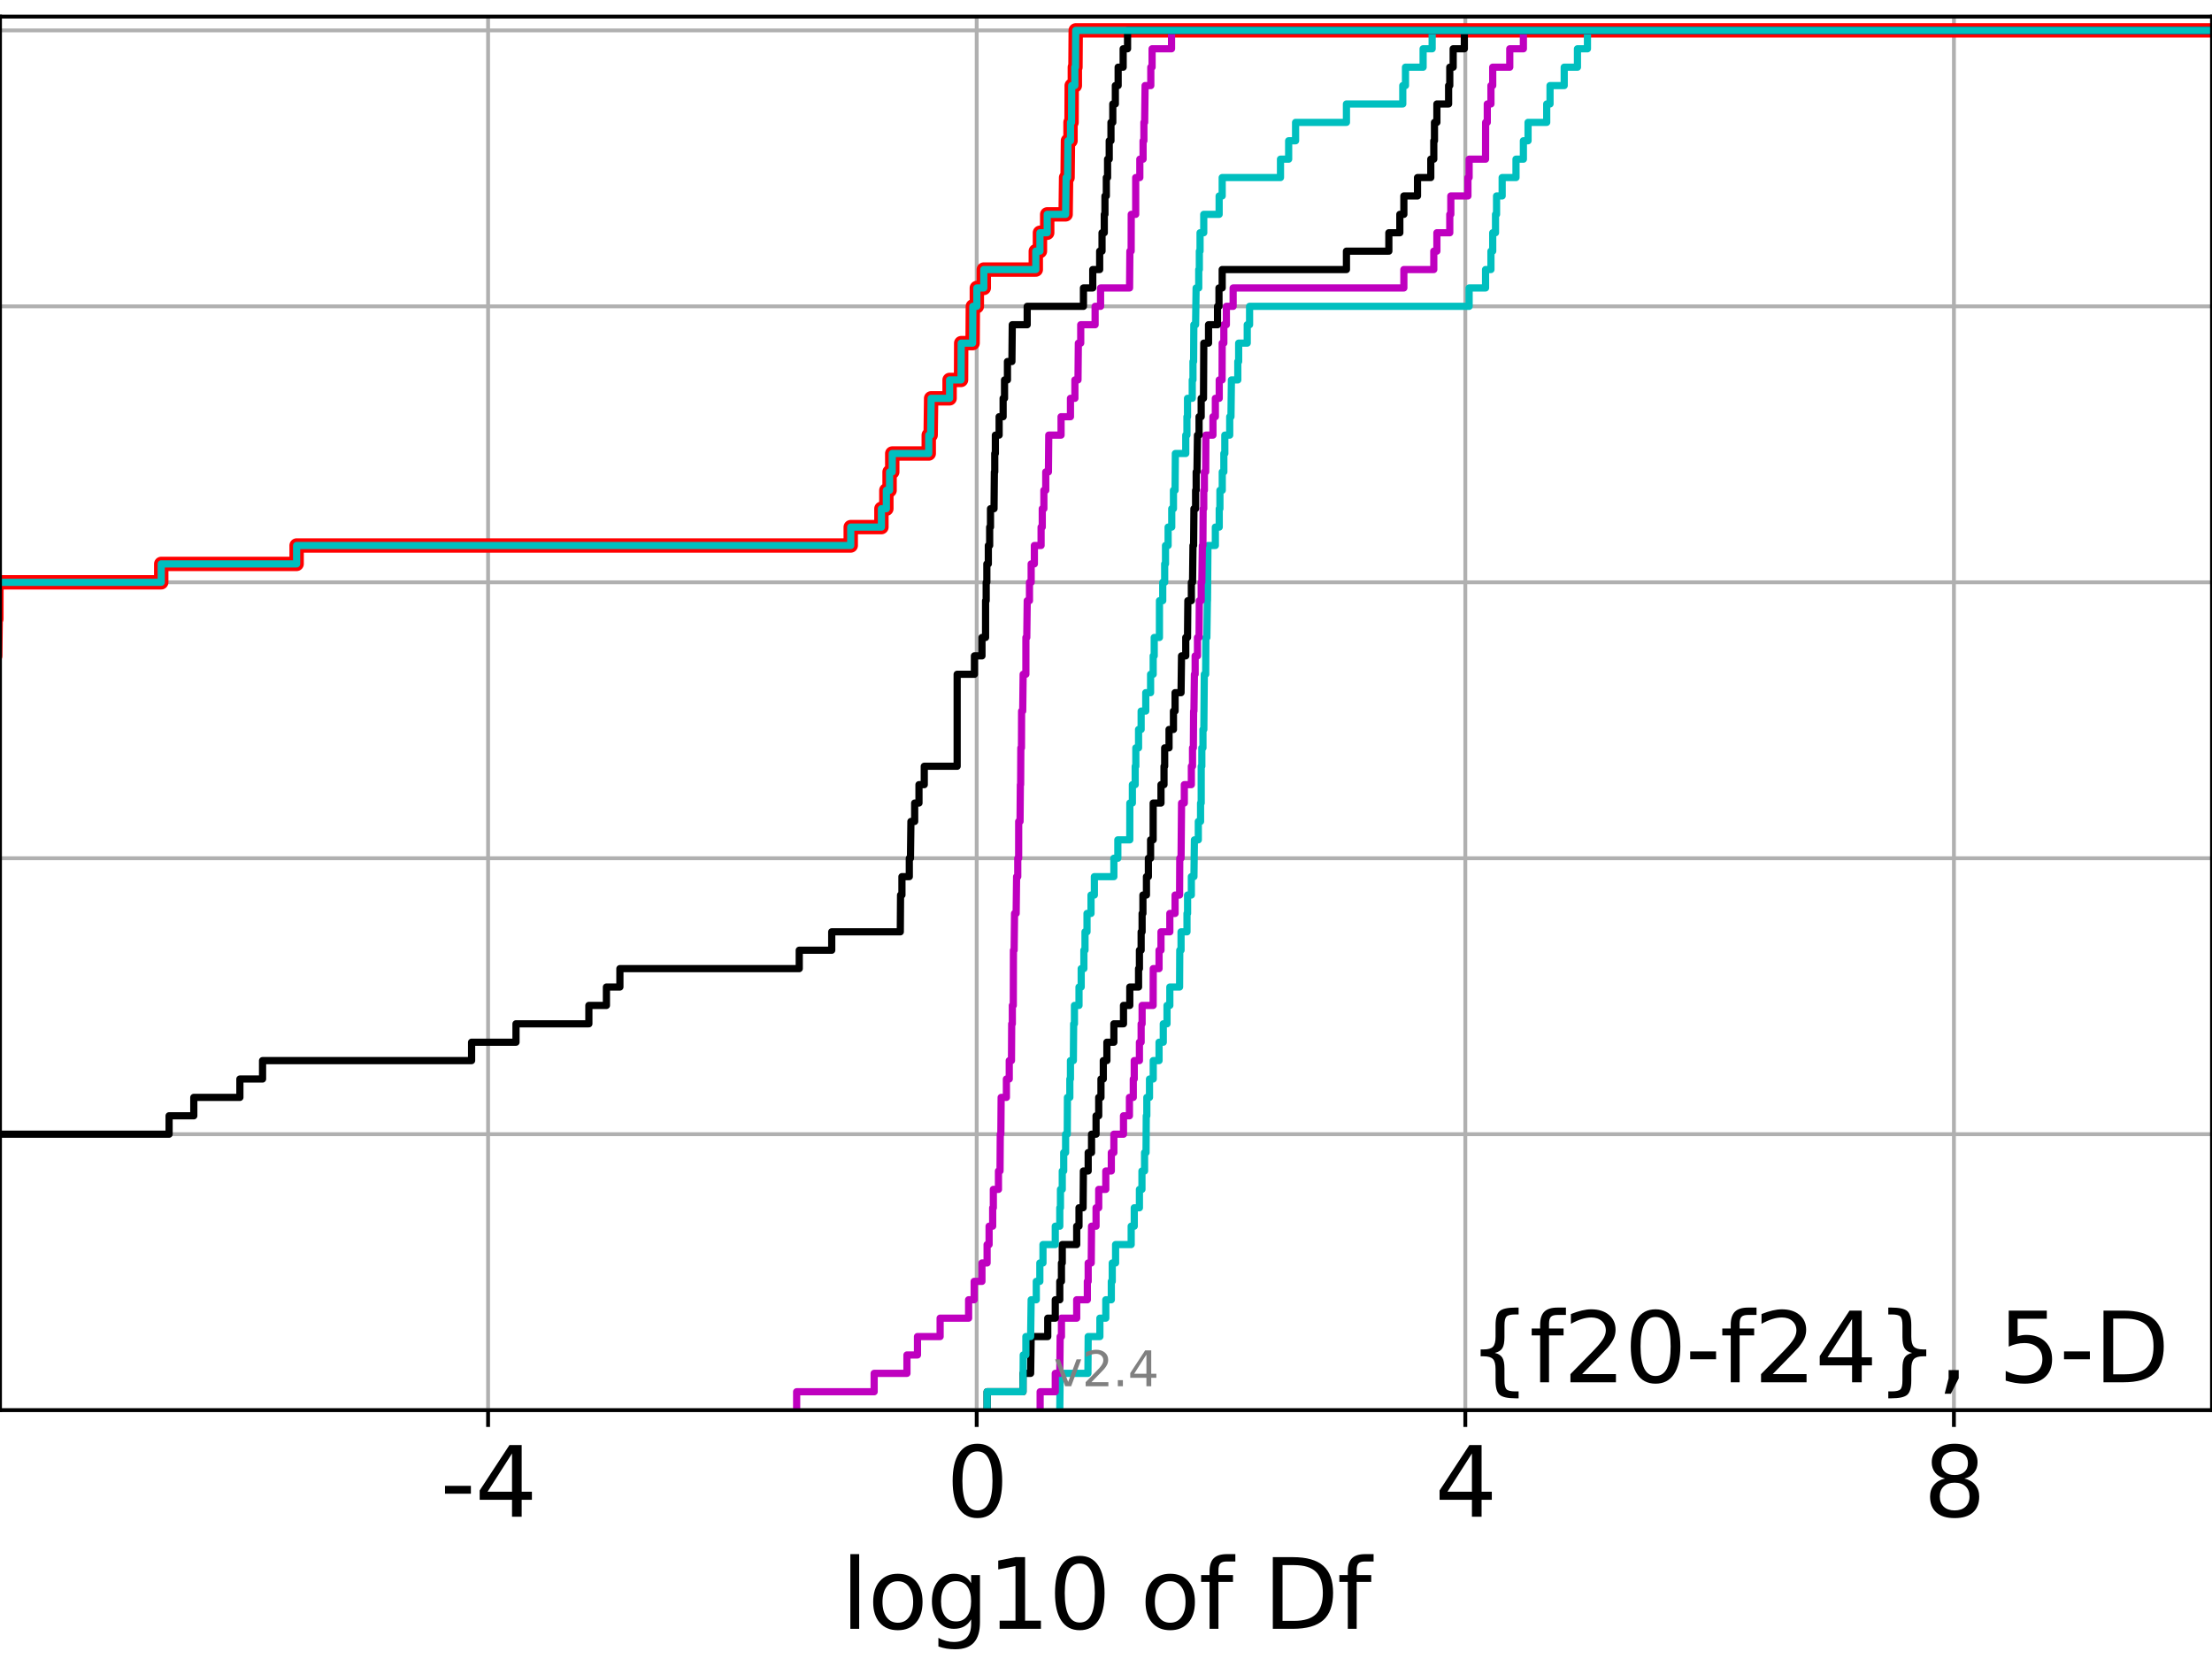 <?xml version="1.0" encoding="utf-8" standalone="no"?>
<!DOCTYPE svg PUBLIC "-//W3C//DTD SVG 1.1//EN"
  "http://www.w3.org/Graphics/SVG/1.1/DTD/svg11.dtd">
<svg height="345.6pt" version="1.1" viewBox="0 0 460.8 345.6" width="460.8pt" xmlns="http://www.w3.org/2000/svg" xmlns:xlink="http://www.w3.org/1999/xlink">
 <defs>
  <style type="text/css">*{stroke-linecap:butt;stroke-linejoin:round;}</style>
 </defs>
 <g id="figure_1">
  <g id="patch_1">
   <path d="M 0 345.6 
L 460.8 345.6 
L 460.8 0 
L 0 0 
z
" style="fill:#ffffff;"/>
  </g>
  <g id="axes_1">
   <g id="patch_2">
    <path d="M 0 293.76 
L 460.8 293.76 
L 460.8 3.456 
L 0 3.456 
z
" style="fill:#ffffff;"/>
   </g>
   <g id="matplotlib.axis_1">
    <g id="xtick_1">
     <g id="line2d_1">
      <path clip-path="url(#p3424312bf5)" d="M 101.678 293.76 
L 101.678 3.456 
" style="fill:none;stroke:#b0b0b0;stroke-linecap:square;stroke-width:0.8;"/>
     </g>
     <g id="line2d_2">
      <defs>
       <path d="M 0 0 
L 0 3.5 
" id="m388aa79c7b" style="stroke:#000000;stroke-width:0.8;"/>
      </defs>
      <g>
       <use style="stroke:#000000;stroke-width:0.8;" x="101.678" xlink:href="#m388aa79c7b" y="293.76"/>
      </g>
     </g>
     <g id="text_1">
      <!-- -4 -->
      <g transform="translate(91.707 315.957)scale(0.2 -0.2)">
       <defs>
        <path d="M 313 2009 
L 1997 2009 
L 1997 1497 
L 313 1497 
L 313 2009 
z
" id="DejaVuSans-2d" transform="scale(0.016)"/>
        <path d="M 2419 4116 
L 825 1625 
L 2419 1625 
L 2419 4116 
z
M 2253 4666 
L 3047 4666 
L 3047 1625 
L 3713 1625 
L 3713 1100 
L 3047 1100 
L 3047 0 
L 2419 0 
L 2419 1100 
L 313 1100 
L 313 1709 
L 2253 4666 
z
" id="DejaVuSans-34" transform="scale(0.016)"/>
       </defs>
       <use xlink:href="#DejaVuSans-2d"/>
       <use x="36.084" xlink:href="#DejaVuSans-34"/>
      </g>
     </g>
    </g>
    <g id="xtick_2">
     <g id="line2d_3">
      <path clip-path="url(#p3424312bf5)" d="M 203.465 293.76 
L 203.465 3.456 
" style="fill:none;stroke:#b0b0b0;stroke-linecap:square;stroke-width:0.8;"/>
     </g>
     <g id="line2d_4">
      <g>
       <use style="stroke:#000000;stroke-width:0.8;" x="203.465" xlink:href="#m388aa79c7b" y="293.76"/>
      </g>
     </g>
     <g id="text_2">
      <!-- 0 -->
      <g transform="translate(197.103 315.957)scale(0.2 -0.2)">
       <defs>
        <path d="M 2034 4250 
Q 1547 4250 1301 3770 
Q 1056 3291 1056 2328 
Q 1056 1369 1301 889 
Q 1547 409 2034 409 
Q 2525 409 2770 889 
Q 3016 1369 3016 2328 
Q 3016 3291 2770 3770 
Q 2525 4250 2034 4250 
z
M 2034 4750 
Q 2819 4750 3233 4129 
Q 3647 3509 3647 2328 
Q 3647 1150 3233 529 
Q 2819 -91 2034 -91 
Q 1250 -91 836 529 
Q 422 1150 422 2328 
Q 422 3509 836 4129 
Q 1250 4750 2034 4750 
z
" id="DejaVuSans-30" transform="scale(0.016)"/>
       </defs>
       <use xlink:href="#DejaVuSans-30"/>
      </g>
     </g>
    </g>
    <g id="xtick_3">
     <g id="line2d_5">
      <path clip-path="url(#p3424312bf5)" d="M 305.253 293.76 
L 305.253 3.456 
" style="fill:none;stroke:#b0b0b0;stroke-linecap:square;stroke-width:0.8;"/>
     </g>
     <g id="line2d_6">
      <g>
       <use style="stroke:#000000;stroke-width:0.8;" x="305.253" xlink:href="#m388aa79c7b" y="293.76"/>
      </g>
     </g>
     <g id="text_3">
      <!-- 4 -->
      <g transform="translate(298.89 315.957)scale(0.2 -0.2)">
       <use xlink:href="#DejaVuSans-34"/>
      </g>
     </g>
    </g>
    <g id="xtick_4">
     <g id="line2d_7">
      <path clip-path="url(#p3424312bf5)" d="M 407.04 293.76 
L 407.04 3.456 
" style="fill:none;stroke:#b0b0b0;stroke-linecap:square;stroke-width:0.8;"/>
     </g>
     <g id="line2d_8">
      <g>
       <use style="stroke:#000000;stroke-width:0.8;" x="407.04" xlink:href="#m388aa79c7b" y="293.76"/>
      </g>
     </g>
     <g id="text_4">
      <!-- 8 -->
      <g transform="translate(400.678 315.957)scale(0.2 -0.2)">
       <defs>
        <path d="M 2034 2216 
Q 1584 2216 1326 1975 
Q 1069 1734 1069 1313 
Q 1069 891 1326 650 
Q 1584 409 2034 409 
Q 2484 409 2743 651 
Q 3003 894 3003 1313 
Q 3003 1734 2745 1975 
Q 2488 2216 2034 2216 
z
M 1403 2484 
Q 997 2584 770 2862 
Q 544 3141 544 3541 
Q 544 4100 942 4425 
Q 1341 4750 2034 4750 
Q 2731 4750 3128 4425 
Q 3525 4100 3525 3541 
Q 3525 3141 3298 2862 
Q 3072 2584 2669 2484 
Q 3125 2378 3379 2068 
Q 3634 1759 3634 1313 
Q 3634 634 3220 271 
Q 2806 -91 2034 -91 
Q 1263 -91 848 271 
Q 434 634 434 1313 
Q 434 1759 690 2068 
Q 947 2378 1403 2484 
z
M 1172 3481 
Q 1172 3119 1398 2916 
Q 1625 2713 2034 2713 
Q 2441 2713 2670 2916 
Q 2900 3119 2900 3481 
Q 2900 3844 2670 4047 
Q 2441 4250 2034 4250 
Q 1625 4250 1398 4047 
Q 1172 3844 1172 3481 
z
" id="DejaVuSans-38" transform="scale(0.016)"/>
       </defs>
       <use xlink:href="#DejaVuSans-38"/>
      </g>
     </g>
    </g>
    <g id="text_5">
     <!-- log10 of Df -->
     <g transform="translate(175.214 339.313)scale(0.2 -0.2)">
      <defs>
       <path d="M 603 4863 
L 1178 4863 
L 1178 0 
L 603 0 
L 603 4863 
z
" id="DejaVuSans-6c" transform="scale(0.016)"/>
       <path d="M 1959 3097 
Q 1497 3097 1228 2736 
Q 959 2375 959 1747 
Q 959 1119 1226 758 
Q 1494 397 1959 397 
Q 2419 397 2687 759 
Q 2956 1122 2956 1747 
Q 2956 2369 2687 2733 
Q 2419 3097 1959 3097 
z
M 1959 3584 
Q 2709 3584 3137 3096 
Q 3566 2609 3566 1747 
Q 3566 888 3137 398 
Q 2709 -91 1959 -91 
Q 1206 -91 779 398 
Q 353 888 353 1747 
Q 353 2609 779 3096 
Q 1206 3584 1959 3584 
z
" id="DejaVuSans-6f" transform="scale(0.016)"/>
       <path d="M 2906 1791 
Q 2906 2416 2648 2759 
Q 2391 3103 1925 3103 
Q 1463 3103 1205 2759 
Q 947 2416 947 1791 
Q 947 1169 1205 825 
Q 1463 481 1925 481 
Q 2391 481 2648 825 
Q 2906 1169 2906 1791 
z
M 3481 434 
Q 3481 -459 3084 -895 
Q 2688 -1331 1869 -1331 
Q 1566 -1331 1297 -1286 
Q 1028 -1241 775 -1147 
L 775 -588 
Q 1028 -725 1275 -790 
Q 1522 -856 1778 -856 
Q 2344 -856 2625 -561 
Q 2906 -266 2906 331 
L 2906 616 
Q 2728 306 2450 153 
Q 2172 0 1784 0 
Q 1141 0 747 490 
Q 353 981 353 1791 
Q 353 2603 747 3093 
Q 1141 3584 1784 3584 
Q 2172 3584 2450 3431 
Q 2728 3278 2906 2969 
L 2906 3500 
L 3481 3500 
L 3481 434 
z
" id="DejaVuSans-67" transform="scale(0.016)"/>
       <path d="M 794 531 
L 1825 531 
L 1825 4091 
L 703 3866 
L 703 4441 
L 1819 4666 
L 2450 4666 
L 2450 531 
L 3481 531 
L 3481 0 
L 794 0 
L 794 531 
z
" id="DejaVuSans-31" transform="scale(0.016)"/>
       <path id="DejaVuSans-20" transform="scale(0.016)"/>
       <path d="M 2375 4863 
L 2375 4384 
L 1825 4384 
Q 1516 4384 1395 4259 
Q 1275 4134 1275 3809 
L 1275 3500 
L 2222 3500 
L 2222 3053 
L 1275 3053 
L 1275 0 
L 697 0 
L 697 3053 
L 147 3053 
L 147 3500 
L 697 3500 
L 697 3744 
Q 697 4328 969 4595 
Q 1241 4863 1831 4863 
L 2375 4863 
z
" id="DejaVuSans-66" transform="scale(0.016)"/>
       <path d="M 1259 4147 
L 1259 519 
L 2022 519 
Q 2988 519 3436 956 
Q 3884 1394 3884 2338 
Q 3884 3275 3436 3711 
Q 2988 4147 2022 4147 
L 1259 4147 
z
M 628 4666 
L 1925 4666 
Q 3281 4666 3915 4102 
Q 4550 3538 4550 2338 
Q 4550 1131 3912 565 
Q 3275 0 1925 0 
L 628 0 
L 628 4666 
z
" id="DejaVuSans-44" transform="scale(0.016)"/>
      </defs>
      <use xlink:href="#DejaVuSans-6c"/>
      <use x="27.783" xlink:href="#DejaVuSans-6f"/>
      <use x="88.965" xlink:href="#DejaVuSans-67"/>
      <use x="152.441" xlink:href="#DejaVuSans-31"/>
      <use x="216.064" xlink:href="#DejaVuSans-30"/>
      <use x="279.688" xlink:href="#DejaVuSans-20"/>
      <use x="311.475" xlink:href="#DejaVuSans-6f"/>
      <use x="372.656" xlink:href="#DejaVuSans-66"/>
      <use x="407.861" xlink:href="#DejaVuSans-20"/>
      <use x="439.648" xlink:href="#DejaVuSans-44"/>
      <use x="516.65" xlink:href="#DejaVuSans-66"/>
     </g>
    </g>
   </g>
   <g id="matplotlib.axis_2">
    <g id="ytick_1">
     <g id="line2d_9">
      <path clip-path="url(#p3424312bf5)" d="M 0 293.76 
L 460.8 293.76 
" style="fill:none;stroke:#b0b0b0;stroke-linecap:square;stroke-width:0.8;"/>
     </g>
     <g id="line2d_10">
      <defs>
       <path d="M 0 0 
L -3.5 0 
" id="m3c634a3009" style="stroke:#000000;stroke-width:0.8;"/>
      </defs>
      <g>
       <use style="stroke:#000000;stroke-width:0.8;" x="0" xlink:href="#m3c634a3009" y="293.76"/>
      </g>
     </g>
    </g>
    <g id="ytick_2">
     <g id="line2d_11">
      <path clip-path="url(#p3424312bf5)" d="M 0 236.274 
L 460.8 236.274 
" style="fill:none;stroke:#b0b0b0;stroke-linecap:square;stroke-width:0.8;"/>
     </g>
     <g id="line2d_12">
      <g>
       <use style="stroke:#000000;stroke-width:0.8;" x="0" xlink:href="#m3c634a3009" y="236.274"/>
      </g>
     </g>
    </g>
    <g id="ytick_3">
     <g id="line2d_13">
      <path clip-path="url(#p3424312bf5)" d="M 0 178.788 
L 460.8 178.788 
" style="fill:none;stroke:#b0b0b0;stroke-linecap:square;stroke-width:0.8;"/>
     </g>
     <g id="line2d_14">
      <g>
       <use style="stroke:#000000;stroke-width:0.8;" x="0" xlink:href="#m3c634a3009" y="178.788"/>
      </g>
     </g>
    </g>
    <g id="ytick_4">
     <g id="line2d_15">
      <path clip-path="url(#p3424312bf5)" d="M 0 121.302 
L 460.8 121.302 
" style="fill:none;stroke:#b0b0b0;stroke-linecap:square;stroke-width:0.8;"/>
     </g>
     <g id="line2d_16">
      <g>
       <use style="stroke:#000000;stroke-width:0.8;" x="0" xlink:href="#m3c634a3009" y="121.302"/>
      </g>
     </g>
    </g>
    <g id="ytick_5">
     <g id="line2d_17">
      <path clip-path="url(#p3424312bf5)" d="M 0 63.816 
L 460.8 63.816 
" style="fill:none;stroke:#b0b0b0;stroke-linecap:square;stroke-width:0.8;"/>
     </g>
     <g id="line2d_18">
      <g>
       <use style="stroke:#000000;stroke-width:0.8;" x="0" xlink:href="#m3c634a3009" y="63.816"/>
      </g>
     </g>
    </g>
    <g id="ytick_6">
     <g id="line2d_19">
      <path clip-path="url(#p3424312bf5)" d="M 0 6.33 
L 460.8 6.33 
" style="fill:none;stroke:#b0b0b0;stroke-linecap:square;stroke-width:0.8;"/>
     </g>
     <g id="line2d_20">
      <g>
       <use style="stroke:#000000;stroke-width:0.8;" x="0" xlink:href="#m3c634a3009" y="6.33"/>
      </g>
     </g>
    </g>
   </g>
   <g id="line2d_21">
    <path clip-path="url(#p3424312bf5)" d="M -1 136.632 
L -0.993 136.632 
L -0.897 128.967 
L -0.76 128.967 
L -0.743 121.302 
L 33.589 121.302 
L 33.589 117.47 
L 61.792 117.47 
L 61.792 113.637 
L 177.223 113.637 
L 177.223 109.805 
L 183.616 109.805 
L 183.616 105.973 
L 184.644 105.973 
L 184.644 102.14 
L 185.315 102.14 
L 185.315 98.308 
L 185.872 98.308 
L 185.872 94.475 
L 193.475 94.475 
L 193.475 90.643 
L 193.874 90.643 
L 193.973 82.978 
L 197.818 82.978 
L 197.818 79.146 
L 200.206 79.146 
L 200.237 71.481 
L 202.611 71.481 
L 202.663 63.816 
L 203.493 63.816 
L 203.493 59.984 
L 204.944 59.984 
L 204.944 56.151 
L 215.776 56.151 
L 215.776 52.319 
L 216.639 52.319 
L 216.639 48.487 
L 218.153 48.487 
L 218.153 44.654 
L 221.99 44.654 
L 222.088 36.989 
L 222.395 36.989 
L 222.477 29.325 
L 223.007 29.325 
L 223.007 25.492 
L 223.223 25.492 
L 223.257 17.827 
L 223.909 17.827 
L 223.909 13.995 
L 224.039 13.995 
L 224.093 6.33 
L 224.093 6.33 
L 460.8 6.33 
L 460.8 6.33 
" style="fill:none;stroke:#ff0000;stroke-linecap:square;stroke-width:3;"/>
   </g>
   <g id="line2d_22">
    <path clip-path="url(#p3424312bf5)" d="M 220.773 293.76 
L 220.85 286.095 
L 226.635 286.095 
L 226.689 278.43 
L 229.125 278.43 
L 229.125 274.598 
L 230.359 274.598 
L 230.359 270.766 
L 231.509 270.766 
L 231.509 266.933 
L 231.703 266.933 
L 231.703 263.101 
L 232.398 263.101 
L 232.398 259.268 
L 235.646 259.268 
L 235.646 255.436 
L 236.287 255.436 
L 236.287 251.604 
L 237.364 251.604 
L 237.364 247.771 
L 237.89 247.771 
L 237.89 243.939 
L 238.434 243.939 
L 238.434 240.106 
L 238.741 240.106 
L 238.789 232.442 
L 238.904 232.442 
L 238.904 228.609 
L 239.461 228.609 
L 239.461 224.777 
L 240.24 224.777 
L 240.24 220.944 
L 241.451 220.944 
L 241.451 217.112 
L 242.332 217.112 
L 242.332 213.28 
L 243.112 213.28 
L 243.112 209.447 
L 243.696 209.447 
L 243.696 205.615 
L 245.727 205.615 
L 245.766 197.95 
L 246.035 197.95 
L 246.035 194.118 
L 247.273 194.118 
L 247.273 190.285 
L 247.395 190.285 
L 247.395 186.453 
L 248.181 186.453 
L 248.181 182.621 
L 248.72 182.621 
L 248.818 174.956 
L 249.631 174.956 
L 249.631 171.123 
L 250.099 171.123 
L 250.099 167.291 
L 250.233 167.291 
L 250.237 159.626 
L 250.363 159.626 
L 250.363 155.794 
L 250.599 155.794 
L 250.599 151.961 
L 250.781 151.961 
L 250.881 140.464 
L 251.166 140.464 
L 251.209 132.799 
L 251.411 132.799 
L 251.521 125.135 
L 251.544 125.135 
L 251.635 113.637 
L 253.18 113.637 
L 253.18 109.805 
L 253.989 109.805 
L 253.989 105.973 
L 254.134 105.973 
L 254.134 102.14 
L 254.62 102.14 
L 254.62 98.308 
L 254.949 98.308 
L 254.949 94.475 
L 255.152 94.475 
L 255.152 90.643 
L 256.171 90.643 
L 256.171 86.811 
L 256.433 86.811 
L 256.526 79.146 
L 257.857 79.146 
L 257.857 75.313 
L 258.036 75.313 
L 258.036 71.481 
L 259.822 71.481 
L 259.822 67.649 
L 260.31 67.649 
L 260.31 63.816 
L 306.044 63.816 
L 306.044 59.984 
L 309.468 59.984 
L 309.468 56.151 
L 310.591 56.151 
L 310.591 52.319 
L 310.959 52.319 
L 310.959 48.487 
L 311.543 48.487 
L 311.543 44.654 
L 311.759 44.654 
L 311.759 40.822 
L 312.927 40.822 
L 312.927 36.989 
L 315.81 36.989 
L 315.81 33.157 
L 317.349 33.157 
L 317.349 29.325 
L 318.322 29.325 
L 318.322 25.492 
L 322.207 25.492 
L 322.207 21.66 
L 322.9 21.66 
L 322.9 17.827 
L 325.853 17.827 
L 325.853 13.995 
L 328.613 13.995 
L 328.613 10.163 
L 330.695 10.163 
L 330.695 6.33 
L 330.695 6.33 
L 460.8 6.33 
L 460.8 6.33 
" style="fill:none;stroke:#00bfbf;stroke-linecap:square;stroke-width:1.5;"/>
   </g>
   <g id="line2d_23">
    <path clip-path="url(#p3424312bf5)" d="M 216.679 293.76 
L 216.679 289.928 
L 219.833 289.928 
L 219.833 286.095 
L 220.773 286.095 
L 220.85 278.43 
L 221.119 278.43 
L 221.119 274.598 
L 224.297 274.598 
L 224.297 270.766 
L 226.514 270.766 
L 226.514 266.933 
L 226.689 266.933 
L 226.689 263.101 
L 227.324 263.101 
L 227.388 255.436 
L 228.329 255.436 
L 228.329 251.604 
L 228.883 251.604 
L 228.883 247.771 
L 230.357 247.771 
L 230.357 243.939 
L 231.509 243.939 
L 231.509 240.106 
L 232.04 240.106 
L 232.04 236.274 
L 234.043 236.274 
L 234.043 232.442 
L 235.28 232.442 
L 235.28 228.609 
L 236.084 228.609 
L 236.084 224.777 
L 236.285 224.777 
L 236.285 220.944 
L 237.364 220.944 
L 237.364 217.112 
L 237.72 217.112 
L 237.72 213.28 
L 237.921 213.28 
L 237.921 209.447 
L 240.221 209.447 
L 240.24 201.782 
L 241.451 201.782 
L 241.451 197.95 
L 241.855 197.95 
L 241.855 194.118 
L 243.696 194.118 
L 243.696 190.285 
L 244.791 190.285 
L 244.791 186.453 
L 245.727 186.453 
L 245.766 178.788 
L 246.035 178.788 
L 246.141 167.291 
L 246.716 167.291 
L 246.716 163.459 
L 248.181 163.459 
L 248.181 159.626 
L 248.423 159.626 
L 248.423 155.794 
L 248.598 155.794 
L 248.65 148.129 
L 248.72 148.129 
L 248.818 140.464 
L 248.972 140.464 
L 248.972 136.632 
L 249.455 136.632 
L 249.455 132.799 
L 249.785 132.799 
L 249.838 125.135 
L 250.233 125.135 
L 250.233 121.302 
L 250.363 121.302 
L 250.472 113.637 
L 250.585 113.637 
L 250.634 105.973 
L 250.765 105.973 
L 250.765 102.14 
L 250.895 102.14 
L 250.895 98.308 
L 251.167 98.308 
L 251.209 90.643 
L 252.679 90.643 
L 252.679 86.811 
L 253.18 86.811 
L 253.18 82.978 
L 253.989 82.978 
L 253.989 79.146 
L 254.582 79.146 
L 254.605 71.481 
L 254.949 71.481 
L 254.949 67.649 
L 255.476 67.649 
L 255.476 63.816 
L 256.884 63.816 
L 256.884 59.984 
L 292.451 59.984 
L 292.451 56.151 
L 298.685 56.151 
L 298.685 52.319 
L 299.33 52.319 
L 299.33 48.487 
L 302.015 48.487 
L 302.015 44.654 
L 302.231 44.654 
L 302.231 40.822 
L 305.797 40.822 
L 305.797 36.989 
L 306.044 36.989 
L 306.044 33.157 
L 309.468 33.157 
L 309.484 25.492 
L 309.829 25.492 
L 309.829 21.66 
L 310.591 21.66 
L 310.591 17.827 
L 310.959 17.827 
L 310.959 13.995 
L 314.512 13.995 
L 314.512 10.163 
L 317.349 10.163 
L 317.349 6.33 
L 317.349 6.33 
L 460.8 6.33 
L 460.8 6.33 
" style="fill:none;stroke:#bf00bf;stroke-linecap:square;stroke-width:1.5;"/>
   </g>
   <g id="line2d_24">
    <path clip-path="url(#p3424312bf5)" d="M 205.631 293.76 
L 205.631 289.928 
L 213.108 289.928 
L 213.108 286.095 
L 214.7 286.095 
L 214.809 278.43 
L 218.265 278.43 
L 218.265 274.598 
L 219.833 274.598 
L 219.833 270.766 
L 220.773 270.766 
L 220.773 266.933 
L 221.119 266.933 
L 221.119 263.101 
L 221.288 263.101 
L 221.288 259.268 
L 224.297 259.268 
L 224.297 255.436 
L 224.776 255.436 
L 224.776 251.604 
L 225.628 251.604 
L 225.689 243.939 
L 226.689 243.939 
L 226.689 240.106 
L 227.388 240.106 
L 227.388 236.274 
L 228.329 236.274 
L 228.329 232.442 
L 228.883 232.442 
L 228.883 228.609 
L 229.352 228.609 
L 229.352 224.777 
L 229.84 224.777 
L 229.84 220.944 
L 230.587 220.944 
L 230.587 217.112 
L 232.04 217.112 
L 232.04 213.28 
L 234.043 213.28 
L 234.043 209.447 
L 235.354 209.447 
L 235.354 205.615 
L 237.183 205.615 
L 237.183 201.782 
L 237.364 201.782 
L 237.364 197.95 
L 237.72 197.95 
L 237.72 194.118 
L 237.921 194.118 
L 237.921 190.285 
L 238.09 190.285 
L 238.09 186.453 
L 238.827 186.453 
L 238.827 182.621 
L 239.229 182.621 
L 239.229 178.788 
L 239.689 178.788 
L 239.689 174.956 
L 240.221 174.956 
L 240.229 167.291 
L 241.855 167.291 
L 241.855 163.459 
L 242.484 163.459 
L 242.484 159.626 
L 242.623 159.626 
L 242.623 155.794 
L 243.533 155.794 
L 243.533 151.961 
L 244.452 151.961 
L 244.452 148.129 
L 244.791 148.129 
L 244.791 144.297 
L 246.035 144.297 
L 246.134 136.632 
L 247.014 136.632 
L 247.014 132.799 
L 247.382 132.799 
L 247.453 125.135 
L 248.181 125.135 
L 248.181 121.302 
L 248.428 121.302 
L 248.519 113.637 
L 248.65 113.637 
L 248.72 105.973 
L 249.067 105.973 
L 249.067 102.14 
L 249.185 102.14 
L 249.185 98.308 
L 249.353 98.308 
L 249.455 90.643 
L 249.785 90.643 
L 249.785 86.811 
L 250.228 86.811 
L 250.228 82.978 
L 250.711 82.978 
L 250.774 71.481 
L 251.76 71.481 
L 251.76 67.649 
L 253.632 67.649 
L 253.632 63.816 
L 253.935 63.816 
L 253.935 59.984 
L 254.605 59.984 
L 254.605 56.151 
L 280.489 56.151 
L 280.489 52.319 
L 289.323 52.319 
L 289.323 48.487 
L 291.61 48.487 
L 291.61 44.654 
L 292.451 44.654 
L 292.451 40.822 
L 295.295 40.822 
L 295.295 36.989 
L 298.059 36.989 
L 298.059 33.157 
L 298.685 33.157 
L 298.685 29.325 
L 298.828 29.325 
L 298.828 25.492 
L 299.33 25.492 
L 299.33 21.66 
L 301.771 21.66 
L 301.771 17.827 
L 302.015 17.827 
L 302.015 13.995 
L 302.722 13.995 
L 302.722 10.163 
L 305.051 10.163 
L 305.051 6.33 
L 305.051 6.33 
L 460.8 6.33 
L 460.8 6.33 
" style="fill:none;stroke:#000000;stroke-linecap:square;stroke-width:1.5;"/>
   </g>
   <g id="line2d_25">
    <path clip-path="url(#p3424312bf5)" d="M 205.631 293.76 
L 205.631 289.928 
L 213.108 289.928 
L 213.158 282.263 
L 213.71 282.263 
L 213.71 278.43 
L 214.7 278.43 
L 214.809 270.766 
L 215.878 270.766 
L 215.878 266.933 
L 216.617 266.933 
L 216.617 263.101 
L 217.271 263.101 
L 217.271 259.268 
L 219.833 259.268 
L 219.833 255.436 
L 220.773 255.436 
L 220.773 251.604 
L 220.913 251.604 
L 220.913 247.771 
L 221.288 247.771 
L 221.288 243.939 
L 221.591 243.939 
L 221.591 240.106 
L 221.987 240.106 
L 221.987 236.274 
L 222.329 236.274 
L 222.366 228.609 
L 222.865 228.609 
L 222.865 224.777 
L 222.997 224.777 
L 222.997 220.944 
L 223.6 220.944 
L 223.662 213.28 
L 223.826 213.28 
L 223.826 209.447 
L 224.776 209.447 
L 224.776 205.615 
L 225.233 205.615 
L 225.233 201.782 
L 225.792 201.782 
L 225.792 197.95 
L 226.025 197.95 
L 226.025 194.118 
L 226.445 194.118 
L 226.445 190.285 
L 227.279 190.285 
L 227.279 186.453 
L 227.976 186.453 
L 227.976 182.621 
L 232.04 182.621 
L 232.04 178.788 
L 232.865 178.788 
L 232.865 174.956 
L 235.354 174.956 
L 235.366 167.291 
L 235.895 167.291 
L 235.895 163.459 
L 236.482 163.459 
L 236.482 159.626 
L 236.614 159.626 
L 236.614 155.794 
L 237.183 155.794 
L 237.183 151.961 
L 237.72 151.961 
L 237.72 148.129 
L 238.682 148.129 
L 238.682 144.297 
L 239.689 144.297 
L 239.689 140.464 
L 240.229 140.464 
L 240.229 136.632 
L 240.444 136.632 
L 240.444 132.799 
L 241.53 132.799 
L 241.538 125.135 
L 242.218 125.135 
L 242.218 121.302 
L 242.623 121.302 
L 242.623 117.47 
L 242.796 117.47 
L 242.796 113.637 
L 243.339 113.637 
L 243.339 109.805 
L 244.096 109.805 
L 244.096 105.973 
L 244.452 105.973 
L 244.452 102.14 
L 244.791 102.14 
L 244.848 94.475 
L 247.014 94.475 
L 247.014 90.643 
L 247.26 90.643 
L 247.26 86.811 
L 247.382 86.811 
L 247.382 82.978 
L 248.366 82.978 
L 248.366 79.146 
L 248.519 79.146 
L 248.519 75.313 
L 248.65 75.313 
L 248.7 67.649 
L 249.067 67.649 
L 249.171 59.984 
L 249.719 59.984 
L 249.719 56.151 
L 249.845 56.151 
L 249.845 52.319 
L 249.994 52.319 
L 249.994 48.487 
L 250.763 48.487 
L 250.763 44.654 
L 253.969 44.654 
L 253.969 40.822 
L 254.605 40.822 
L 254.605 36.989 
L 266.749 36.989 
L 266.749 33.157 
L 268.451 33.157 
L 268.451 29.325 
L 269.895 29.325 
L 269.895 25.492 
L 280.489 25.492 
L 280.489 21.66 
L 292.224 21.66 
L 292.224 17.827 
L 292.789 17.827 
L 292.789 13.995 
L 296.459 13.995 
L 296.459 10.163 
L 298.344 10.163 
L 298.344 6.33 
L 298.344 6.33 
L 460.8 6.33 
L 460.8 6.33 
" style="fill:none;stroke:#00bfbf;stroke-linecap:square;stroke-width:1.5;"/>
   </g>
   <g id="line2d_26">
    <path clip-path="url(#p3424312bf5)" d="M 165.957 293.76 
L 165.957 289.928 
L 182.102 289.928 
L 182.102 286.095 
L 188.934 286.095 
L 188.934 282.263 
L 191.128 282.263 
L 191.128 278.43 
L 195.845 278.43 
L 195.845 274.598 
L 201.781 274.598 
L 201.781 270.766 
L 202.937 270.766 
L 202.937 266.933 
L 204.556 266.933 
L 204.556 263.101 
L 205.631 263.101 
L 205.631 259.268 
L 206.047 259.268 
L 206.047 255.436 
L 206.793 255.436 
L 206.793 251.604 
L 206.931 251.604 
L 206.931 247.771 
L 207.999 247.771 
L 207.999 243.939 
L 208.324 243.939 
L 208.376 236.274 
L 208.495 236.274 
L 208.556 228.609 
L 209.651 228.609 
L 209.651 224.777 
L 210.245 224.777 
L 210.245 220.944 
L 210.71 220.944 
L 210.755 213.28 
L 210.888 213.28 
L 210.888 209.447 
L 211.087 209.447 
L 211.118 197.95 
L 211.263 197.95 
L 211.35 190.285 
L 211.683 190.285 
L 211.775 182.621 
L 212.019 182.621 
L 212.019 178.788 
L 212.203 178.788 
L 212.212 171.123 
L 212.495 171.123 
L 212.558 163.459 
L 212.618 163.459 
L 212.656 155.794 
L 212.792 155.794 
L 212.817 148.129 
L 213.048 148.129 
L 213.139 140.464 
L 213.708 140.464 
L 213.714 132.799 
L 213.896 132.799 
L 213.991 125.135 
L 214.459 125.135 
L 214.459 121.302 
L 214.809 121.302 
L 214.809 117.47 
L 215.479 117.47 
L 215.479 113.637 
L 216.878 113.637 
L 216.878 109.805 
L 217.124 109.805 
L 217.124 105.973 
L 217.459 105.973 
L 217.459 102.14 
L 217.849 102.14 
L 217.849 98.308 
L 218.407 98.308 
L 218.476 90.643 
L 221.039 90.643 
L 221.039 86.811 
L 222.997 86.811 
L 222.997 82.978 
L 223.92 82.978 
L 223.92 79.146 
L 224.565 79.146 
L 224.641 71.481 
L 225.136 71.481 
L 225.136 67.649 
L 228.132 67.649 
L 228.132 63.816 
L 229.27 63.816 
L 229.27 59.984 
L 235.311 59.984 
L 235.374 52.319 
L 235.64 52.319 
L 235.657 44.654 
L 236.586 44.654 
L 236.588 36.989 
L 237.445 36.989 
L 237.445 33.157 
L 238.124 33.157 
L 238.124 29.325 
L 238.295 29.325 
L 238.295 25.492 
L 238.451 25.492 
L 238.544 17.827 
L 239.733 17.827 
L 239.733 13.995 
L 240.001 13.995 
L 240.001 10.163 
L 244.051 10.163 
L 244.051 6.33 
L 244.051 6.33 
L 460.8 6.33 
L 460.8 6.33 
" style="fill:none;stroke:#bf00bf;stroke-linecap:square;stroke-width:1.5;"/>
   </g>
   <g id="line2d_27">
    <path clip-path="url(#p3424312bf5)" d="M -1 240.106 
L -0.743 240.106 
L -0.743 236.274 
L 35.224 236.274 
L 35.224 232.442 
L 40.372 232.442 
L 40.372 228.609 
L 49.972 228.609 
L 49.972 224.777 
L 54.694 224.777 
L 54.694 220.944 
L 98.242 220.944 
L 98.242 217.112 
L 107.492 217.112 
L 107.492 213.28 
L 122.672 213.28 
L 122.672 209.447 
L 126.328 209.447 
L 126.328 205.615 
L 129.136 205.615 
L 129.136 201.782 
L 166.497 201.782 
L 166.497 197.95 
L 173.264 197.95 
L 173.264 194.118 
L 187.549 194.118 
L 187.601 186.453 
L 187.89 186.453 
L 187.89 182.621 
L 189.425 182.621 
L 189.425 178.788 
L 189.666 178.788 
L 189.762 171.123 
L 190.542 171.123 
L 190.542 167.291 
L 191.44 167.291 
L 191.44 163.459 
L 192.541 163.459 
L 192.541 159.626 
L 199.394 159.626 
L 199.394 140.464 
L 202.99 140.464 
L 202.99 136.632 
L 204.564 136.632 
L 204.564 132.799 
L 205.311 132.799 
L 205.313 125.135 
L 205.44 125.135 
L 205.44 121.302 
L 205.578 121.302 
L 205.578 117.47 
L 205.889 117.47 
L 205.889 113.637 
L 206.165 113.637 
L 206.165 109.805 
L 206.338 109.805 
L 206.338 105.973 
L 207.074 105.973 
L 207.147 98.308 
L 207.225 98.308 
L 207.225 94.475 
L 207.354 94.475 
L 207.354 90.643 
L 208.137 90.643 
L 208.137 86.811 
L 208.968 86.811 
L 208.968 82.978 
L 209.263 82.978 
L 209.263 79.146 
L 209.871 79.146 
L 209.871 75.313 
L 210.8 75.313 
L 210.874 67.649 
L 213.985 67.649 
L 213.985 63.816 
L 225.703 63.816 
L 225.703 59.984 
L 227.64 59.984 
L 227.64 56.151 
L 229.08 56.151 
L 229.08 52.319 
L 229.573 52.319 
L 229.573 48.487 
L 230.042 48.487 
L 230.042 44.654 
L 230.182 44.654 
L 230.182 40.822 
L 230.468 40.822 
L 230.468 36.989 
L 230.729 36.989 
L 230.729 33.157 
L 231.072 33.157 
L 231.072 29.325 
L 231.435 29.325 
L 231.435 25.492 
L 231.815 25.492 
L 231.815 21.66 
L 232.347 21.66 
L 232.347 17.827 
L 232.931 17.827 
L 232.931 13.995 
L 233.974 13.995 
L 233.974 10.163 
L 234.89 10.163 
L 234.89 6.33 
L 234.89 6.33 
L 460.8 6.33 
L 460.8 6.33 
" style="fill:none;stroke:#000000;stroke-linecap:square;stroke-width:1.5;"/>
   </g>
   <g id="line2d_28">
    <path clip-path="url(#p3424312bf5)" d="M -1 136.632 
L -0.993 136.632 
L -0.897 128.967 
L -0.76 128.967 
L -0.743 121.302 
L 33.589 121.302 
L 33.589 117.47 
L 61.792 117.47 
L 61.792 113.637 
L 177.223 113.637 
L 177.223 109.805 
L 183.616 109.805 
L 183.616 105.973 
L 184.644 105.973 
L 184.644 102.14 
L 185.315 102.14 
L 185.315 98.308 
L 185.872 98.308 
L 185.872 94.475 
L 193.475 94.475 
L 193.475 90.643 
L 193.874 90.643 
L 193.973 82.978 
L 197.818 82.978 
L 197.818 79.146 
L 200.206 79.146 
L 200.237 71.481 
L 202.611 71.481 
L 202.663 63.816 
L 203.493 63.816 
L 203.493 59.984 
L 204.944 59.984 
L 204.944 56.151 
L 215.776 56.151 
L 215.776 52.319 
L 216.639 52.319 
L 216.639 48.487 
L 218.153 48.487 
L 218.153 44.654 
L 221.99 44.654 
L 222.088 36.989 
L 222.395 36.989 
L 222.477 29.325 
L 223.007 29.325 
L 223.007 25.492 
L 223.223 25.492 
L 223.257 17.827 
L 223.909 17.827 
L 223.909 13.995 
L 224.039 13.995 
L 224.093 6.33 
L 224.093 6.33 
L 460.8 6.33 
L 460.8 6.33 
" style="fill:none;stroke:#00bfbf;stroke-linecap:square;stroke-width:1.5;"/>
   </g>
   <g id="patch_3">
    <path d="M 0 293.76 
L 0 3.456 
" style="fill:none;stroke:#000000;stroke-linecap:square;stroke-linejoin:miter;stroke-width:0.8;"/>
   </g>
   <g id="patch_4">
    <path d="M 460.8 293.76 
L 460.8 3.456 
" style="fill:none;stroke:#000000;stroke-linecap:square;stroke-linejoin:miter;stroke-width:0.8;"/>
   </g>
   <g id="patch_5">
    <path d="M 0 293.76 
L 460.8 293.76 
" style="fill:none;stroke:#000000;stroke-linecap:square;stroke-linejoin:miter;stroke-width:0.8;"/>
   </g>
   <g id="patch_6">
    <path d="M 0 3.456 
L 460.8 3.456 
" style="fill:none;stroke:#000000;stroke-linecap:square;stroke-linejoin:miter;stroke-width:0.8;"/>
   </g>
   <g id="text_6">
    <!-- {f20-f24}, 5-D -->
    <g transform="translate(305.884 287.954)scale(0.2 -0.2)">
     <defs>
      <path d="M 3272 -594 
L 3272 -1044 
L 3078 -1044 
Q 2300 -1044 2036 -812 
Q 1772 -581 1772 109 
L 1772 856 
Q 1772 1328 1603 1509 
Q 1434 1691 991 1691 
L 800 1691 
L 800 2138 
L 991 2138 
Q 1438 2138 1605 2317 
Q 1772 2497 1772 2963 
L 1772 3713 
Q 1772 4403 2036 4633 
Q 2300 4863 3078 4863 
L 3272 4863 
L 3272 4416 
L 3059 4416 
Q 2619 4416 2484 4278 
Q 2350 4141 2350 3700 
L 2350 2925 
Q 2350 2434 2208 2212 
Q 2066 1991 1722 1913 
Q 2069 1828 2209 1606 
Q 2350 1384 2350 897 
L 2350 122 
Q 2350 -319 2484 -456 
Q 2619 -594 3059 -594 
L 3272 -594 
z
" id="DejaVuSans-7b" transform="scale(0.016)"/>
      <path d="M 1228 531 
L 3431 531 
L 3431 0 
L 469 0 
L 469 531 
Q 828 903 1448 1529 
Q 2069 2156 2228 2338 
Q 2531 2678 2651 2914 
Q 2772 3150 2772 3378 
Q 2772 3750 2511 3984 
Q 2250 4219 1831 4219 
Q 1534 4219 1204 4116 
Q 875 4013 500 3803 
L 500 4441 
Q 881 4594 1212 4672 
Q 1544 4750 1819 4750 
Q 2544 4750 2975 4387 
Q 3406 4025 3406 3419 
Q 3406 3131 3298 2873 
Q 3191 2616 2906 2266 
Q 2828 2175 2409 1742 
Q 1991 1309 1228 531 
z
" id="DejaVuSans-32" transform="scale(0.016)"/>
      <path d="M 800 -594 
L 1019 -594 
Q 1456 -594 1589 -459 
Q 1722 -325 1722 122 
L 1722 897 
Q 1722 1384 1862 1606 
Q 2003 1828 2350 1913 
Q 2003 1991 1862 2212 
Q 1722 2434 1722 2925 
L 1722 3700 
Q 1722 4144 1589 4280 
Q 1456 4416 1019 4416 
L 800 4416 
L 800 4863 
L 997 4863 
Q 1775 4863 2036 4633 
Q 2297 4403 2297 3713 
L 2297 2963 
Q 2297 2497 2465 2317 
Q 2634 2138 3078 2138 
L 3272 2138 
L 3272 1691 
L 3078 1691 
Q 2634 1691 2465 1509 
Q 2297 1328 2297 856 
L 2297 109 
Q 2297 -581 2036 -812 
Q 1775 -1044 997 -1044 
L 800 -1044 
L 800 -594 
z
" id="DejaVuSans-7d" transform="scale(0.016)"/>
      <path d="M 750 794 
L 1409 794 
L 1409 256 
L 897 -744 
L 494 -744 
L 750 256 
L 750 794 
z
" id="DejaVuSans-2c" transform="scale(0.016)"/>
      <path d="M 691 4666 
L 3169 4666 
L 3169 4134 
L 1269 4134 
L 1269 2991 
Q 1406 3038 1543 3061 
Q 1681 3084 1819 3084 
Q 2600 3084 3056 2656 
Q 3513 2228 3513 1497 
Q 3513 744 3044 326 
Q 2575 -91 1722 -91 
Q 1428 -91 1123 -41 
Q 819 9 494 109 
L 494 744 
Q 775 591 1075 516 
Q 1375 441 1709 441 
Q 2250 441 2565 725 
Q 2881 1009 2881 1497 
Q 2881 1984 2565 2268 
Q 2250 2553 1709 2553 
Q 1456 2553 1204 2497 
Q 953 2441 691 2322 
L 691 4666 
z
" id="DejaVuSans-35" transform="scale(0.016)"/>
     </defs>
     <use xlink:href="#DejaVuSans-7b"/>
     <use x="63.623" xlink:href="#DejaVuSans-66"/>
     <use x="98.828" xlink:href="#DejaVuSans-32"/>
     <use x="162.451" xlink:href="#DejaVuSans-30"/>
     <use x="226.074" xlink:href="#DejaVuSans-2d"/>
     <use x="262.158" xlink:href="#DejaVuSans-66"/>
     <use x="297.363" xlink:href="#DejaVuSans-32"/>
     <use x="360.986" xlink:href="#DejaVuSans-34"/>
     <use x="424.609" xlink:href="#DejaVuSans-7d"/>
     <use x="488.232" xlink:href="#DejaVuSans-2c"/>
     <use x="520.02" xlink:href="#DejaVuSans-20"/>
     <use x="551.807" xlink:href="#DejaVuSans-35"/>
     <use x="615.43" xlink:href="#DejaVuSans-2d"/>
     <use x="651.514" xlink:href="#DejaVuSans-44"/>
    </g>
   </g>
   <g id="text_7">
    <!-- v2.4 -->
    <g style="fill:#808080;" transform="translate(219.489 288.777)scale(0.1 -0.1)">
     <defs>
      <path d="M 191 3500 
L 800 3500 
L 1894 563 
L 2988 3500 
L 3597 3500 
L 2284 0 
L 1503 0 
L 191 3500 
z
" id="DejaVuSans-76" transform="scale(0.016)"/>
      <path d="M 684 794 
L 1344 794 
L 1344 0 
L 684 0 
L 684 794 
z
" id="DejaVuSans-2e" transform="scale(0.016)"/>
     </defs>
     <use xlink:href="#DejaVuSans-76"/>
     <use x="59.18" xlink:href="#DejaVuSans-32"/>
     <use x="122.803" xlink:href="#DejaVuSans-2e"/>
     <use x="154.59" xlink:href="#DejaVuSans-34"/>
    </g>
   </g>
  </g>
 </g>
 <defs>
  <clipPath id="p3424312bf5">
   <rect height="290.304" width="460.8" x="0" y="3.456"/>
  </clipPath>
 </defs>
</svg>
